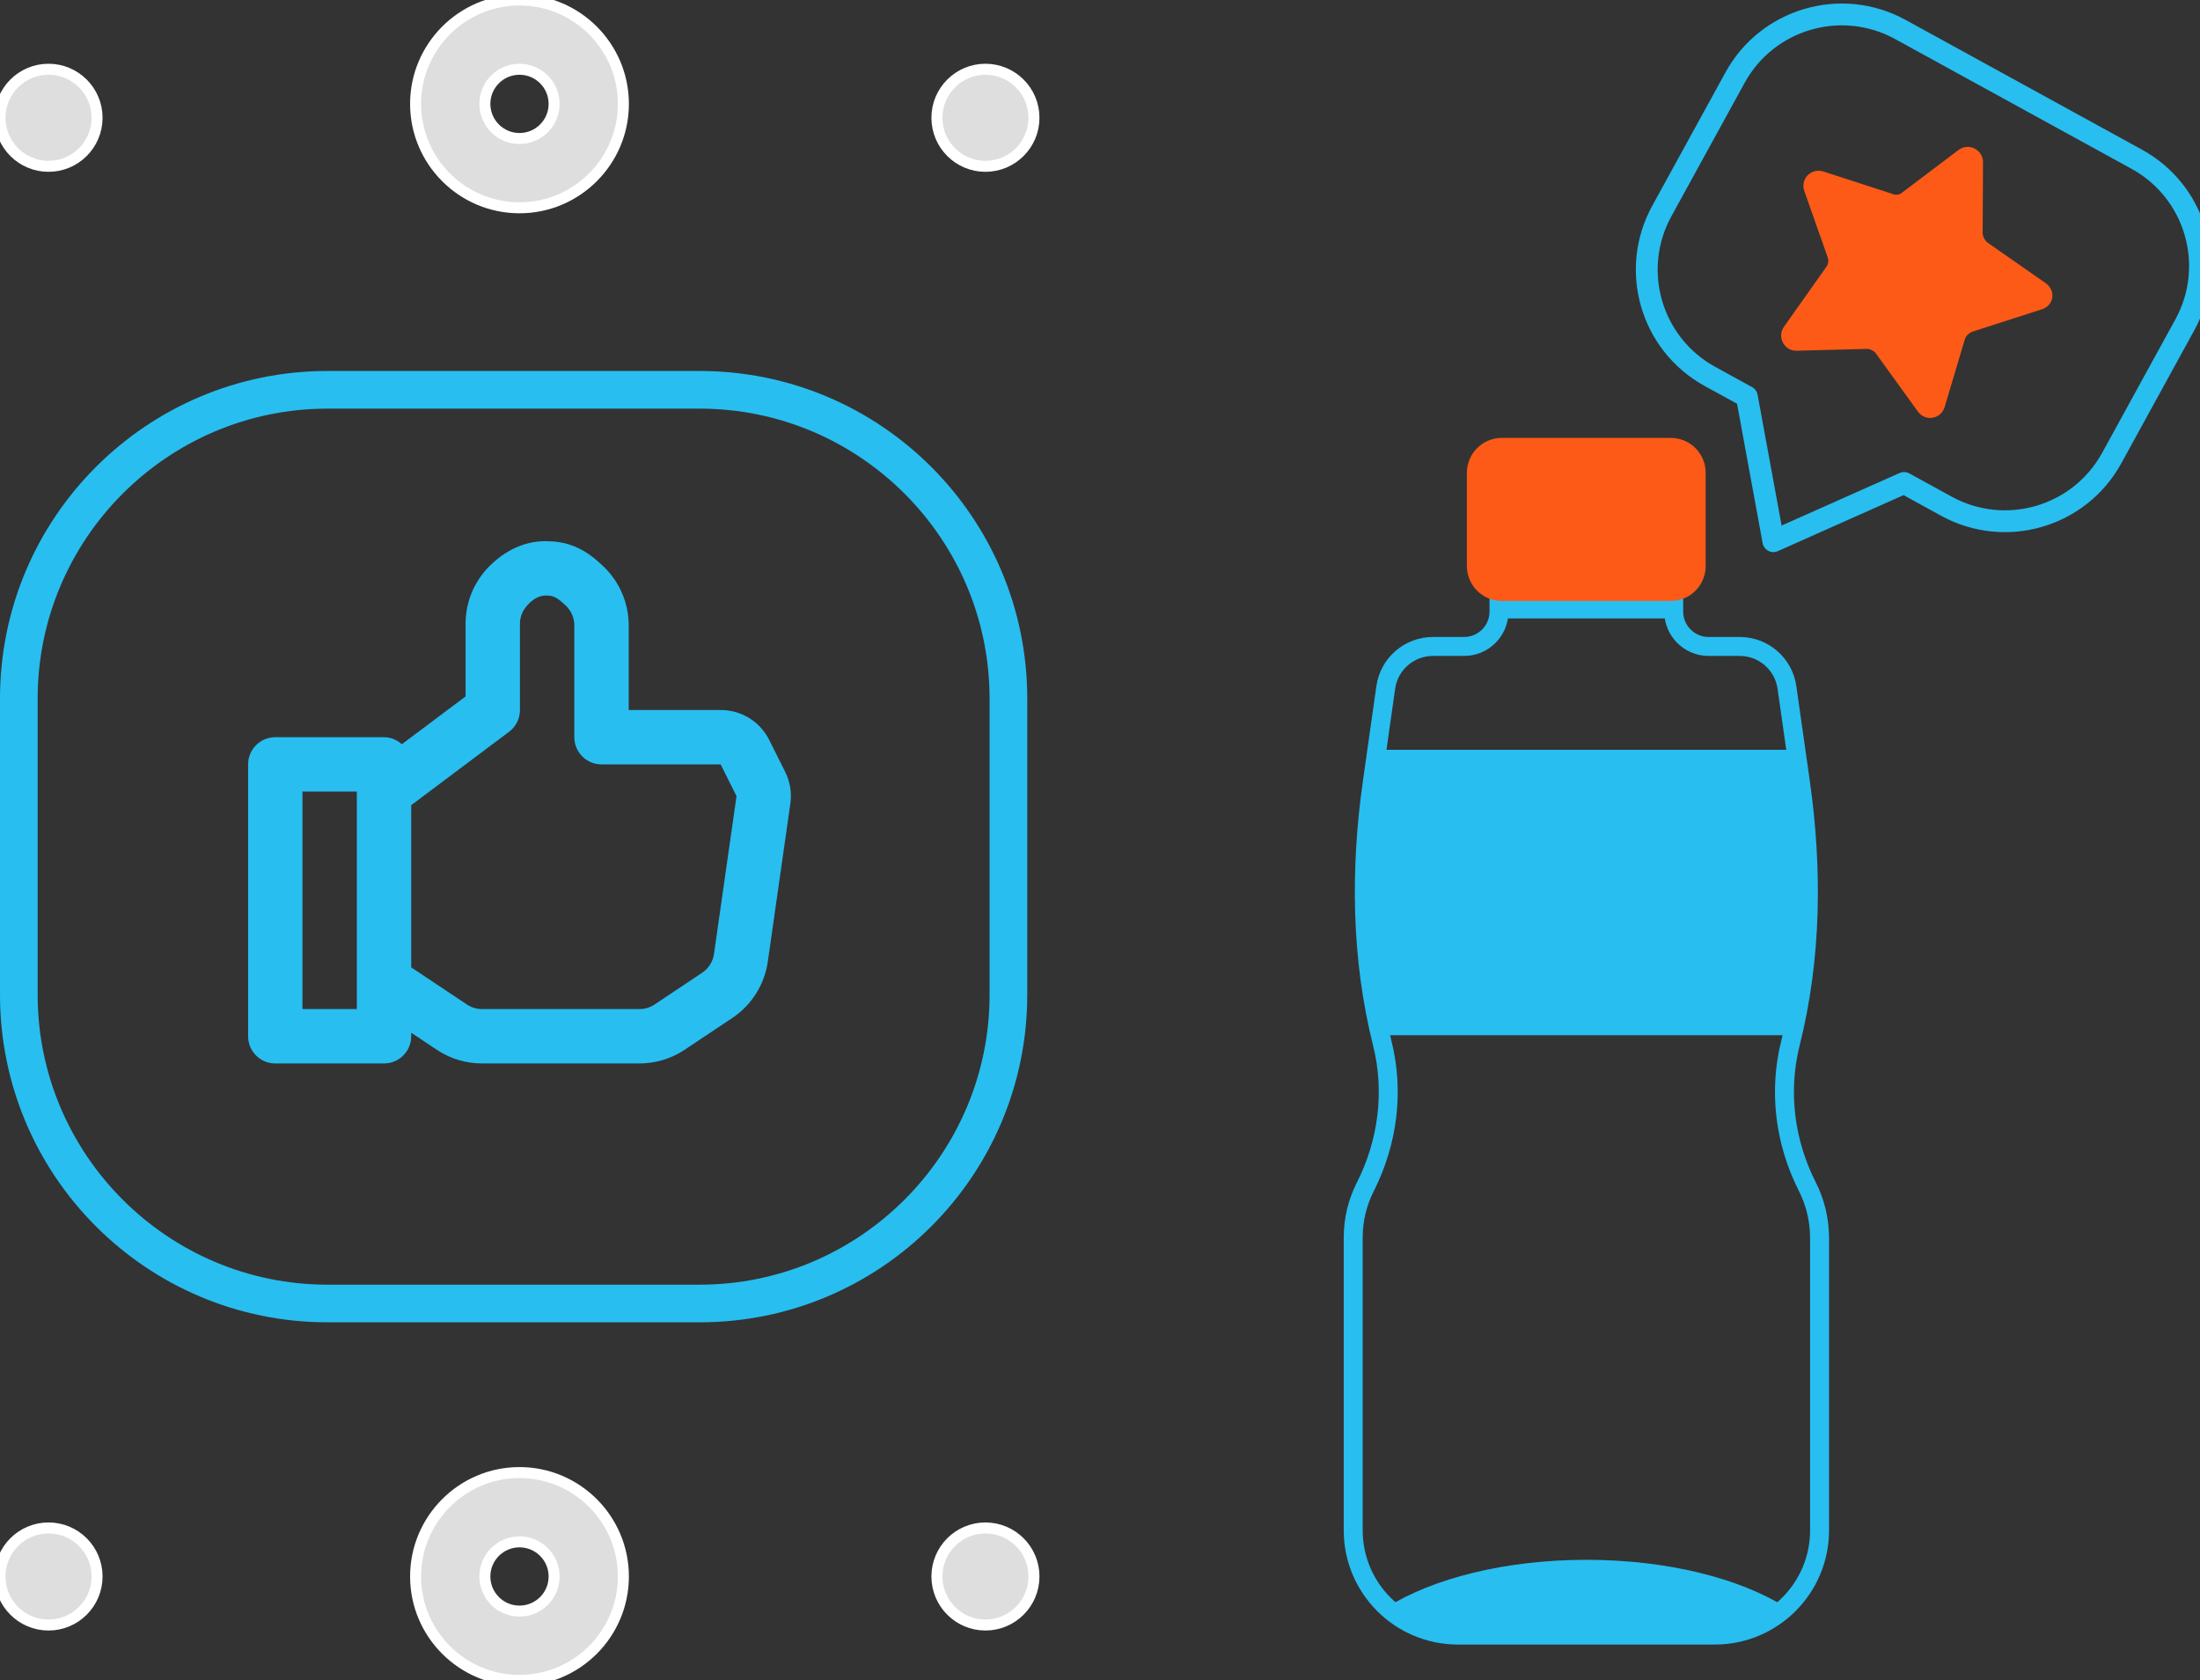 <?xml version="1.0" encoding="UTF-8"?>
<svg width="200px" height="152.754px" viewBox="0 0 200 152.754" version="1.1" xmlns="http://www.w3.org/2000/svg" xmlns:xlink="http://www.w3.org/1999/xlink">
    <rect x="0" y="0" width="200" height="152.754" fill="#333333" stroke="none"/>
    <title>graphic_element_no-notifications</title>
    <g id="Symbols" stroke="none" stroke-width="1" fill="none" fill-rule="evenodd">
        <g id="graphic_element_no-notifications">
            <path d="M164.31,107.887 C162.26,103.851 161.664,99.229 162.769,94.825 C164.712,87.09 164.795,79.003 163.675,71.111 L162.451,62.492 C162.146,60.354 160.318,58.766 158.159,58.766 L155.332,58.766 C153.575,58.766 152.155,57.345 152.155,55.589 L152.155,53.043 L136.274,53.043 L136.274,55.589 C136.274,57.345 134.854,58.766 133.099,58.766 L130.27,58.766 C128.111,58.766 126.278,60.354 125.978,62.492 L124.754,71.107 C123.634,79.003 123.717,87.085 125.659,94.825 C126.765,99.224 126.164,103.846 124.121,107.887 C123.417,109.275 123.018,110.844 123.018,112.501 L123.018,139.109 C123.018,144.371 127.286,148.637 132.548,148.637 L155.886,148.637 C161.148,148.637 165.416,144.371 165.416,139.109 L165.416,112.501 C165.406,110.844 165.012,109.275 164.31,107.887 Z" id="Stroke-1" stroke="#28BEF0" stroke-width="1.723"></path>
            <path d="M162.338,146.105 C158.143,143.48 151.586,141.794 144.21,141.794 C136.836,141.794 130.276,143.485 126.082,146.105 C127.784,147.673 130.045,148.643 132.542,148.643 L155.882,148.643 C158.374,148.643 160.636,147.673 162.338,146.105" id="Fill-3" fill="#28BEF0"></path>
            <path d="M136.53,56.219 L151.885,56.219 C151.998,56.219 152.1,56.199 152.209,56.183 C152.174,55.992 152.15,55.791 152.15,55.589 L152.15,53.042 L136.269,53.042 L136.269,55.589 C136.269,55.797 136.245,55.992 136.209,56.183 C136.314,56.199 136.423,56.219 136.53,56.219" id="Fill-5" fill="#28BEF0"></path>
            <path d="M151.885,54.63 L136.531,54.63 C134.774,54.63 133.354,53.21 133.354,51.455 L133.354,42.983 C133.354,41.227 134.774,39.807 136.531,39.807 L151.885,39.807 C153.641,39.807 155.061,41.227 155.061,42.983 L155.061,51.455 C155.061,53.21 153.641,54.63 151.885,54.63" id="Fill-7" fill="#FE5A17"></path>
            <path d="M124.716,71.324 C123.639,78.91 123.918,86.618 125.511,94.106 L162.903,94.106 C164.496,86.618 164.777,78.91 163.7,71.324 L163.251,68.162 L125.163,68.162 L124.716,71.324 Z" id="Fill-9" fill="#28BEF0"></path>
            <path d="M185.989,25.753 L180.701,22.065 C180.442,21.867 180.299,21.582 180.24,21.268 L180.273,14.737 C180.271,13.597 178.956,12.946 178.045,13.635 L172.926,17.502 C172.669,17.732 172.298,17.761 172.013,17.619 L165.759,15.588 C164.647,15.25 163.653,16.251 164.026,17.362 L166.159,23.401 C166.275,23.743 166.188,24.058 165.992,24.314 L162.19,29.69 C161.506,30.634 162.224,31.914 163.308,31.882 L169.725,31.716 C170.009,31.714 170.353,31.885 170.525,32.113 L174.367,37.432 C175.054,38.341 176.452,38.108 176.788,36.995 L178.619,30.856 C178.704,30.542 178.961,30.315 179.246,30.171 L185.512,28.152 C186.738,27.833 186.933,26.437 185.989,25.753" id="Fill-11" fill="#FE5A17"></path>
            <path d="M27.497,91.73 L27.497,71.959 L32.438,71.959 L32.438,89.259 L32.438,91.73 L27.497,91.73 Z M43.824,91.73 C43.333,91.73 42.859,91.587 42.452,91.316 L37.383,87.937 L37.383,73.195 L46.279,66.523 C46.902,66.057 47.268,65.322 47.268,64.543 L47.268,56.706 C47.268,56.047 47.525,55.424 48.095,54.86 C48.544,54.411 49.07,54.147 49.545,54.14 C49.586,54.137 49.626,54.135 49.667,54.135 C49.814,54.135 49.962,54.154 50.112,54.176 C50.385,54.22 50.732,54.416 51.082,54.734 L51.402,55.02 C51.914,55.486 52.211,56.154 52.211,56.853 L52.211,67.016 C52.211,68.38 53.317,69.486 54.682,69.486 L65.512,69.486 L66.956,72.372 L64.908,86.718 C64.808,87.415 64.416,88.037 63.831,88.428 L59.499,91.316 C59.092,91.587 58.619,91.73 58.131,91.73 L43.824,91.73 Z M49.583,49.196 C49.536,49.196 49.489,49.196 49.445,49.196 C47.684,49.23 45.964,50 44.498,51.463 C43.097,52.863 42.326,54.725 42.326,56.706 L42.326,63.308 L36.532,67.653 C36.097,67.268 35.538,67.016 34.912,67.016 L25.024,67.016 C23.658,67.016 22.555,68.123 22.555,69.486 L22.555,94.203 C22.555,95.566 23.658,96.673 25.024,96.673 L34.912,96.673 C36.278,96.673 37.383,95.566 37.383,94.203 L37.383,93.879 L39.706,95.428 C40.929,96.243 42.35,96.673 43.82,96.673 L58.127,96.673 C59.597,96.673 61.018,96.243 62.241,95.428 L66.571,92.541 C68.323,91.373 69.5,89.507 69.8,87.421 L71.849,73.067 C71.991,72.066 71.827,71.062 71.378,70.163 L69.935,67.277 C69.095,65.591 67.402,64.543 65.512,64.543 L57.155,64.543 L57.155,56.853 C57.155,54.761 56.267,52.758 54.713,51.353 L54.391,51.063 C53.303,50.078 52.113,49.482 50.861,49.291 C50.444,49.225 50.007,49.196 49.583,49.196 L49.583,49.196 Z" id="Fill-13" fill="#28BEF0"></path>
            <path d="M47.226,146.457 C45.488,146.457 44.078,145.045 44.078,143.309 C44.078,141.575 45.488,140.161 47.226,140.161 C48.964,140.161 50.374,141.575 50.374,143.309 C50.374,145.045 48.964,146.457 47.226,146.457 M47.226,133.864 C42.018,133.864 37.781,138.102 37.781,143.309 C37.781,148.516 42.018,152.754 47.226,152.754 C52.435,152.754 56.672,148.516 56.672,143.309 C56.672,138.102 52.435,133.864 47.226,133.864" id="Fill-15" fill="#DEDEDE"></path>
            <path d="M47.226,146.457 C45.488,146.457 44.078,145.045 44.078,143.309 C44.078,141.575 45.488,140.161 47.226,140.161 C48.964,140.161 50.374,141.575 50.374,143.309 C50.374,145.045 48.964,146.457 47.226,146.457 Z M47.226,133.864 C42.018,133.864 37.781,138.102 37.781,143.309 C37.781,148.516 42.018,152.754 47.226,152.754 C52.435,152.754 56.672,148.516 56.672,143.309 C56.672,138.102 52.435,133.864 47.226,133.864 Z" id="Stroke-17" stroke="#FFFFFF"></path>
            <path d="M47.226,6.296 C48.964,6.296 50.374,7.707 50.374,9.444 C50.374,11.178 48.964,12.591 47.226,12.591 C45.488,12.591 44.078,11.178 44.078,9.444 C44.078,7.707 45.488,6.296 47.226,6.296 M47.226,18.889 C52.435,18.889 56.672,14.652 56.672,9.444 C56.672,4.237 52.435,1.42108547e-14 47.226,1.42108547e-14 C42.018,1.42108547e-14 37.781,4.237 37.781,9.444 C37.781,14.652 42.018,18.889 47.226,18.889" id="Fill-19" fill="#DEDEDE"></path>
            <path d="M47.226,6.296 C48.964,6.296 50.374,7.707 50.374,9.444 C50.374,11.178 48.964,12.591 47.226,12.591 C45.488,12.591 44.078,11.178 44.078,9.444 C44.078,7.707 45.488,6.296 47.226,6.296 Z M47.226,18.889 C52.435,18.889 56.672,14.652 56.672,9.444 C56.672,4.237 52.435,1.42108547e-14 47.226,1.42108547e-14 C42.018,1.42108547e-14 37.781,4.237 37.781,9.444 C37.781,14.652 42.018,18.889 47.226,18.889 Z" id="Stroke-21" stroke="#FFFFFF"></path>
            <path d="M93.997,10.706 C93.997,13.143 92.021,15.119 89.584,15.119 C87.149,15.119 85.174,13.143 85.174,10.706 C85.174,8.271 87.149,6.295 89.584,6.295 C92.021,6.295 93.997,8.271 93.997,10.706" id="Fill-23" fill="#DEDEDE"></path>
            <path d="M93.997,10.706 C93.997,13.143 92.021,15.119 89.584,15.119 C87.149,15.119 85.174,13.143 85.174,10.706 C85.174,8.271 87.149,6.295 89.584,6.295 C92.021,6.295 93.997,8.271 93.997,10.706 Z" id="Stroke-25" stroke="#FFFFFF"></path>
            <path d="M8.824,10.706 C8.824,13.143 6.848,15.119 4.411,15.119 C1.974,15.119 0.001,13.143 0.001,10.706 C0.001,8.271 1.974,6.295 4.411,6.295 C6.848,6.295 8.824,8.271 8.824,10.706" id="Fill-27" fill="#DEDEDE"></path>
            <path d="M8.824,10.706 C8.824,13.143 6.848,15.119 4.411,15.119 C1.974,15.119 0.001,13.143 0.001,10.706 C0.001,8.271 1.974,6.295 4.411,6.295 C6.848,6.295 8.824,8.271 8.824,10.706 Z" id="Stroke-29" stroke="#FFFFFF"></path>
            <path d="M93.997,143.309 C93.997,145.746 92.021,147.722 89.584,147.722 C87.149,147.722 85.174,145.746 85.174,143.309 C85.174,140.874 87.149,138.898 89.584,138.898 C92.021,138.898 93.997,140.874 93.997,143.309" id="Fill-31" fill="#DEDEDE"></path>
            <path d="M93.997,143.309 C93.997,145.746 92.021,147.722 89.584,147.722 C87.149,147.722 85.174,145.746 85.174,143.309 C85.174,140.874 87.149,138.898 89.584,138.898 C92.021,138.898 93.997,140.874 93.997,143.309 Z" id="Stroke-33" stroke="#FFFFFF"></path>
            <path d="M8.824,143.309 C8.824,145.746 6.848,147.722 4.411,147.722 C1.974,147.722 0.001,145.746 0.001,143.309 C0.001,140.874 1.974,138.898 4.411,138.898 C6.848,138.898 8.824,140.874 8.824,143.309" id="Fill-35" fill="#DEDEDE"></path>
            <path d="M8.824,143.309 C8.824,145.746 6.848,147.722 4.411,147.722 C1.974,147.722 0.001,145.746 0.001,143.309 C0.001,140.874 1.974,138.898 4.411,138.898 C6.848,138.898 8.824,140.874 8.824,143.309 Z" id="Stroke-37" stroke="#FFFFFF"></path>
            <path d="M63.605,33.723 L29.781,33.723 C13.334,33.723 0,47.057 0,63.504 L0,90.425 C0,106.873 13.334,120.205 29.781,120.205 L63.605,120.205 C80.053,120.205 93.387,106.873 93.387,90.425 L93.387,63.504 C93.387,47.057 80.053,33.723 63.605,33.723 M63.605,37.147 C78.139,37.147 89.961,48.971 89.961,63.504 L89.961,90.425 C89.961,104.958 78.139,116.783 63.605,116.783 L29.781,116.783 C15.248,116.783 3.424,104.958 3.424,90.425 L3.424,63.504 C3.424,48.971 15.248,37.147 29.781,37.147 L63.605,37.147" id="Fill-39" fill="#28BEF0"></path>
            <path d="M176.943,46.016 L173.096,43.904 L161.216,49.195 L158.805,36.06 L155.452,34.22 C150.09,31.278 148.131,24.549 151.073,19.187 L157.73,7.06 C160.671,1.698 167.403,-0.261 172.762,2.681 L194.253,14.477 C199.615,17.418 201.574,24.149 198.632,29.509 L191.977,41.638 C189.034,46.997 182.304,48.957 176.943,46.016 Z" id="Stroke-41" stroke="#28BEF0" stroke-width="1.984" stroke-linecap="round" stroke-linejoin="round"></path>
        </g>
    </g>
</svg>